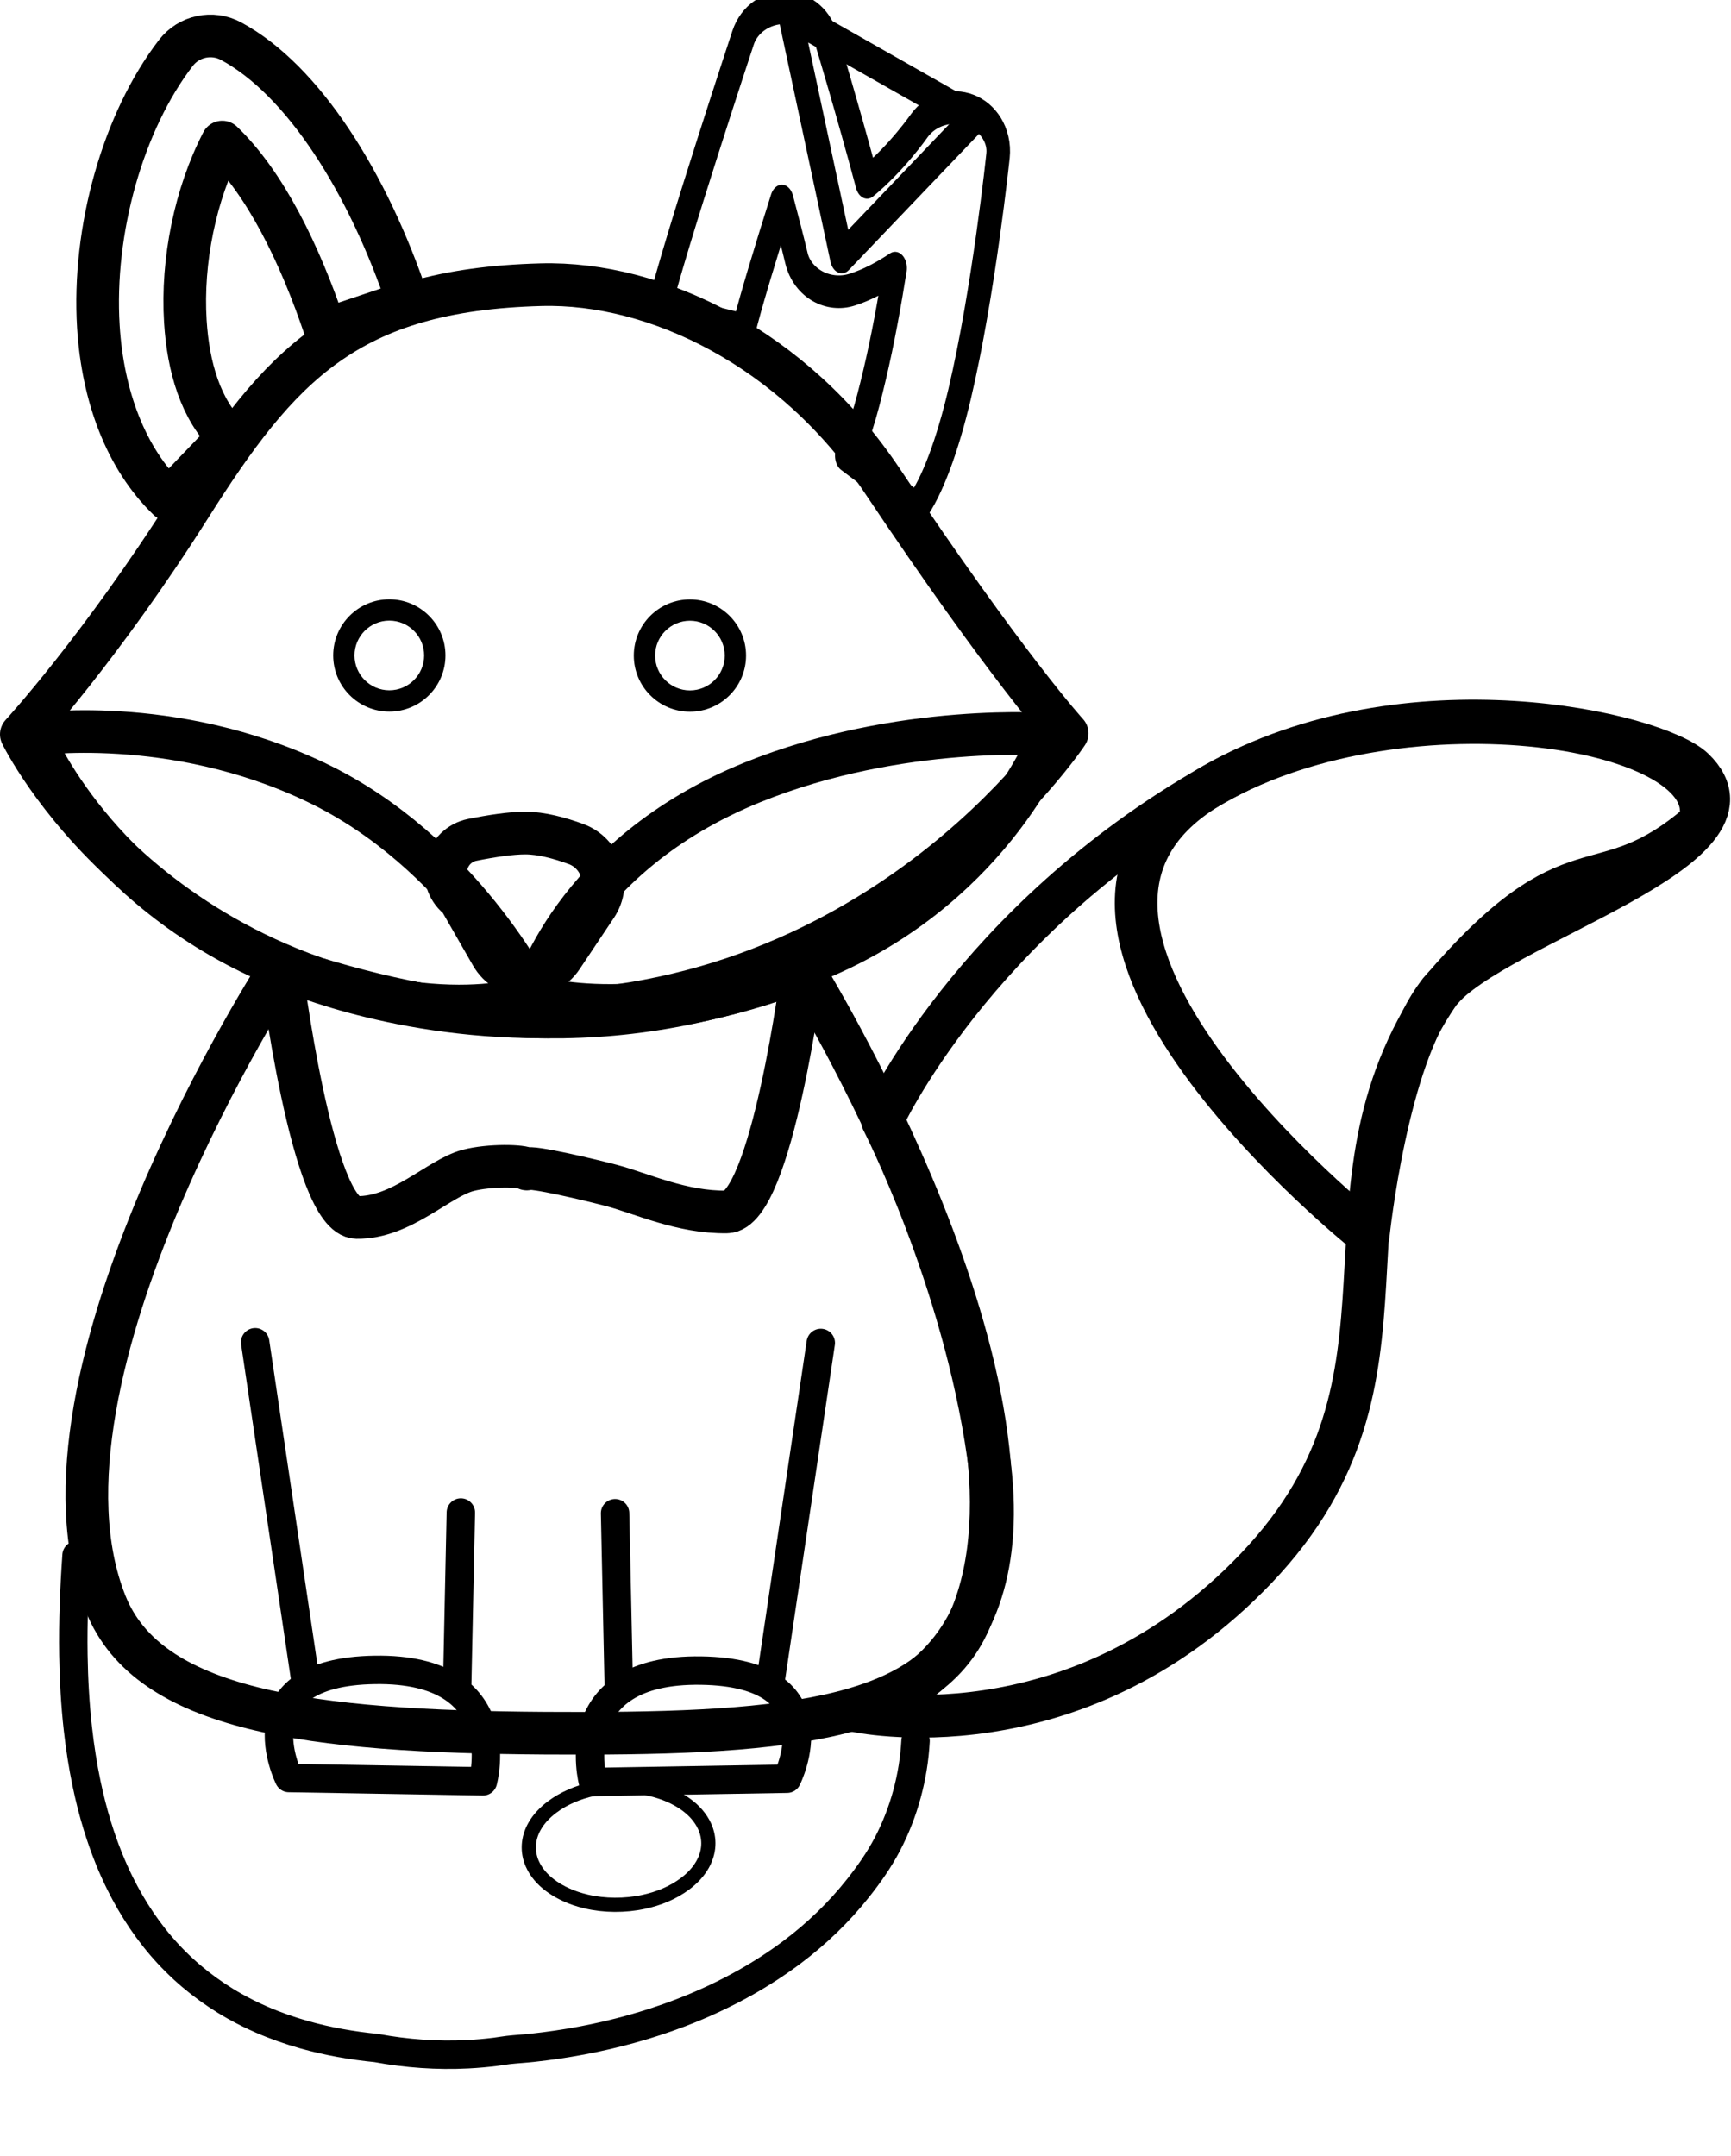 <?xml version="1.0" encoding="UTF-8" standalone="no"?>
<!DOCTYPE svg PUBLIC "-//W3C//DTD SVG 1.1//EN" "http://www.w3.org/Graphics/SVG/1.1/DTD/svg11.dtd">
<svg width="100%" height="100%" viewBox="0 0 1015 1264" version="1.1" xmlns="http://www.w3.org/2000/svg" xmlns:xlink="http://www.w3.org/1999/xlink" xml:space="preserve" xmlns:serif="http://www.serif.com/" style="fill-rule:evenodd;clip-rule:evenodd;stroke-linecap:round;stroke-linejoin:round;stroke-miterlimit:1.5;">
    <g transform="matrix(1,0,0,1,-274.045,-682.126)">
        <g transform="matrix(1,0,0,1,-402.328,-358.097)">
            <g>
                <g transform="matrix(1.08,0,0,1.08,-477.903,-98.434)">
                    <g>
                        <g transform="matrix(1,0,0,1,302.7,93.082)">
                            <path d="M1263.16,1906.2C1262.1,1925.64 1256.92,1944.91 1247.89,1962.18C1243.4,1970.76 1237.9,1978.58 1231.89,1986.15C1221.54,1999.22 1209.48,2010.79 1196.15,2020.81C1188.16,2026.81 1179.76,2032.25 1171.06,2037.17C1159.62,2043.62 1147.68,2049.16 1135.42,2053.84C1118.09,2060.46 1100.12,2065.38 1081.9,2068.81C1073.01,2070.48 1064.05,2071.78 1055.06,2072.76C1050.7,2073.24 1046.31,2073.46 1041.95,2073.95C1039.61,2074.22 1037.28,2074.65 1034.94,2074.95C1029.98,2075.56 1025.01,2076 1020.02,2076.25C1003.42,2077.09 986.738,2075.9 970.398,2072.88C957.213,2071.58 944.101,2069.28 931.341,2065.69C923.409,2063.46 915.614,2060.73 908.059,2057.44C903.114,2055.28 898.272,2052.89 893.568,2050.25C880.132,2042.71 867.876,2033.13 857.395,2021.83C846.808,2010.42 838.111,1997.36 831.209,1983.42C829.029,1979.02 827.026,1974.53 825.187,1969.98C822.842,1964.17 820.766,1958.26 818.928,1952.27C816.627,1944.77 814.701,1937.16 813.094,1929.48C811.036,1919.66 809.5,1909.72 808.381,1899.75C806.879,1886.36 806.128,1872.89 805.924,1859.43C805.651,1841.42 806.37,1823.4 807.642,1805.44" style="fill:none;stroke:black;stroke-width:15.43px;"/>
                        </g>
                        <g transform="matrix(1,0,0,1,647.218,-90.046)">
                            <path d="M759.164,2113.71C764.281,2113.71 769.407,2114.24 774.403,2115.35C776.361,2115.78 778.298,2116.31 780.204,2116.94C789.834,2120.11 799.8,2126.15 804.142,2135.73C805.617,2138.98 806.323,2142.56 806.116,2146.13C805.908,2149.72 804.794,2153.21 803.04,2156.33C800.701,2160.51 797.284,2164.01 793.477,2166.86C786.901,2171.79 779.058,2174.95 771.057,2176.67C765.889,2177.78 760.592,2178.3 755.307,2178.27C750.093,2178.23 744.872,2177.66 739.794,2176.47C737.848,2176.01 735.923,2175.46 734.032,2174.82C724.523,2171.56 714.694,2165.48 710.514,2155.93C709.124,2152.75 708.472,2149.27 708.685,2145.8C708.903,2142.25 710.016,2138.8 711.756,2135.7C714.08,2131.57 717.465,2128.1 721.234,2125.26C727.757,2120.34 735.535,2117.16 743.476,2115.41C748.621,2114.27 753.896,2113.71 759.164,2113.71Z" style="fill:none;stroke:black;stroke-width:7.71px;"/>
                        </g>
                    </g>
                </g>
            </g>
        </g>
        <g id="Ebene1" transform="matrix(1,0,0,1,-184.724,9.15)">
            <g>
                <path id="tail" d="M976.144,1329.75C976.144,1329.75 1029.37,1212.96 1170.56,1132.79C1284.18,1068.27 1471.8,1098.8 1455.31,1155.43C1395.49,1206.94 1383.33,1160.17 1302.85,1254.48C1222.14,1372.27 1302.7,1479.7 1195.51,1592.17C1088.32,1704.64 959.981,1675.76 959.981,1675.76C959.981,1675.76 1057.38,1660.15 1038.3,1526.07C1023.51,1422.1 976.144,1329.75 976.144,1329.75Z" style="fill:none;stroke:black;stroke-width:25px;"/>
                <path id="tail_acc" d="M1261.07,1397.02C1261.07,1397.02 1029.37,1212.96 1170.56,1132.79C1284.18,1068.27 1430.17,1103.11 1451.8,1123.83C1500.59,1170.58 1335.23,1214.21 1302.85,1254.48C1271.83,1293.07 1261.07,1397.02 1261.07,1397.02Z" style="fill:none;stroke:black;stroke-width:25px;"/>
                <path id="body" d="M623.566,1239.95C623.566,1239.95 467.623,1480.11 520.741,1613.08C545.852,1675.94 640.359,1688.08 778.268,1689C913.041,1689.91 1001.65,1683.08 1027.51,1622.63C1084.1,1490.39 929.415,1241.23 929.415,1241.23C929.415,1241.23 867.607,1269.16 776.54,1269.13C685.89,1269.09 623.566,1239.95 623.566,1239.95Z" style="fill:none;stroke:black;stroke-width:25px;"/>
                <path id="fur" d="M623.566,1239.95C623.566,1239.95 641.548,1386.26 667.905,1386.67C694.262,1387.07 715.82,1363.69 733.189,1359.09C745.733,1355.78 765.628,1356.26 767.655,1358.28C769.683,1356.26 805.116,1364.69 817.66,1368.01C835.029,1372.61 858.615,1383.83 884.971,1383.42C911.328,1383.02 929.415,1241.23 929.415,1241.23C816.073,1284.39 720.689,1272.49 623.566,1239.95Z" style="fill:none;stroke:black;stroke-width:25px;"/>
                <g id="rfoot">
                    <path d="M638.294,1660.99C646.88,1655.72 659.714,1652.18 678.575,1651.89C701.842,1651.54 716.993,1656.71 726.764,1664.27C751.253,1683.21 741.959,1717.21 741.959,1717.21L628.173,1715.28C628.173,1715.28 609.749,1678.54 638.294,1660.99Z" style="fill:none;"/>
                    <path id="rfoot1" serif:id="rfoot" d="M608.386,1459.82L638.294,1660.99M726.764,1664.27L728.991,1559.64L726.764,1664.27ZM628.173,1715.28L741.959,1717.21C741.959,1717.21 760.15,1650.67 678.575,1651.89C597,1653.12 628.173,1715.28 628.173,1715.28" style="fill:none;stroke:black;stroke-width:16.67px;"/>
                </g>
                <g id="lfoot">
                    <path d="M910.131,1661.4C938.677,1678.94 920.253,1715.68 920.253,1715.68L806.467,1717.61C806.467,1717.61 797.173,1683.62 821.662,1664.67C831.433,1657.11 846.584,1651.95 869.851,1652.3C888.712,1652.58 901.546,1656.12 910.131,1661.4Z" style="fill:none;"/>
                    <g id="lfoot1" serif:id="lfoot" transform="matrix(-1,0,0,1,1548.43,0.405)">
                        <path d="M608.386,1459.82L638.294,1660.99M726.764,1664.27L728.991,1559.64L726.764,1664.27ZM628.173,1715.28L741.959,1717.21C741.959,1717.21 760.15,1650.67 678.575,1651.89C597,1653.12 628.173,1715.28 628.173,1715.28" style="fill:none;stroke:black;stroke-width:16.67px;"/>
                    </g>
                </g>
                <g id="head">
                    <g id="rear" transform="matrix(1,0,0,1,-1.532,-5.507)">
                        <path d="M594.475,934.512L559.077,971.354C534.077,947.334 520.51,910.584 517.991,870.032C514.475,813.42 532.403,749.804 563.43,709.515C571.066,699.6 584.76,696.676 595.779,702.609C637.991,725.335 675.979,785.331 699.494,855.453L651.053,871.697C635.975,826.733 615.544,785.599 590.62,761.768C574.855,792.2 566.779,831.354 568.985,866.865C570.65,893.677 577.946,918.631 594.475,934.512Z" style="fill:none;stroke:black;stroke-width:25px;"/>
                    </g>
                    <g id="lear" transform="matrix(0.735,0,0,1.017,245.294,-35.196)">
                        <g transform="matrix(1,0,0,1,177.421,-40.685)">
                            <path d="M743.188,745.406L889.876,805.571L784.554,885.173L743.188,745.406Z" style="fill:none;stroke:black;stroke-width:18.79px;"/>
                        </g>
                        <g id="lear1" serif:id="lear" transform="matrix(-1.269,0,0,1.269,1725.73,-235.174)">
                            <path d="M554.878,964.836L598.674,941.031C591.673,934.304 586.396,920.163 581.111,904.001C576.097,888.668 571.805,871.606 568.334,855.835C577.086,860.052 586.247,863.552 595.408,865.646C602.659,867.303 610.538,866.708 617.158,864.002C623.778,861.297 628.544,856.724 630.316,851.379C633.037,843.172 636.213,834.258 639.509,825.356C649.55,848.324 659.427,871.73 663.489,883.843L716.747,874.515C706.904,845.16 663.864,751.128 663.864,751.128C660.109,742.934 649.442,737.442 637.499,737.554C625.556,737.665 615.089,743.355 611.628,751.616C611.628,751.616 597.89,784.423 585.921,816.895C567.104,805.717 552.991,791.018 552.991,791.018C545.686,783.792 532.582,781.005 521.025,784.22C509.468,787.434 502.331,795.851 503.614,804.752C503.614,804.752 512.551,866.538 527.779,913.109C535.247,935.946 544.986,955.332 554.878,964.836Z" style="fill:none;stroke:black;stroke-width:14.81px;"/>
                        </g>
                    </g>
                    <path id="head1" serif:id="head" d="M776.02,839.865C843.654,838.074 924.356,877.424 975.853,954.467C1049.7,1064.94 1084.53,1102.88 1084.53,1102.88C1084.53,1102.88 971.717,1273.4 752.347,1266.1C546.845,1259.26 471.269,1103.46 471.269,1103.46C471.269,1103.46 517.9,1052.78 570.208,970.059C622.516,887.339 662.592,842.869 776.02,839.865Z" style="fill:none;stroke:black;stroke-width:25px;"/>
                    <g id="eyes">
                        <g transform="matrix(1.305,0,0,1.305,345.746,-287.165)">
                            <path d="M261.541,1004.95C275.461,1004.95 286.762,1016.25 286.762,1030.17C286.762,1044.09 275.461,1055.39 261.541,1055.39C247.621,1055.39 236.32,1044.09 236.32,1030.17C236.32,1016.25 247.621,1004.95 261.541,1004.95ZM261.541,1014.52C252.906,1014.52 245.895,1021.54 245.895,1030.17C245.895,1038.81 252.906,1045.82 261.541,1045.82C270.176,1045.82 277.187,1038.81 277.187,1030.17C277.187,1021.54 270.176,1014.52 261.541,1014.52Z"/>
                        </g>
                        <g transform="matrix(1.305,0,0,1.305,522.01,-287.098)">
                            <path d="M261.541,1004.95C275.461,1004.95 286.762,1016.25 286.762,1030.17C286.762,1044.09 275.461,1055.39 261.541,1055.39C247.621,1055.39 236.32,1044.09 236.32,1030.17C236.32,1016.25 247.621,1004.95 261.541,1004.95ZM261.541,1014.52C252.906,1014.52 245.895,1021.54 245.895,1030.17C245.895,1038.81 252.906,1045.82 261.541,1045.82C270.176,1045.82 277.187,1038.81 277.187,1030.17C277.187,1021.54 270.176,1014.52 261.541,1014.52Z"/>
                        </g>
                    </g>
                    <path id="lcheeck" d="M477.153,1103.61C477.153,1103.61 559.565,1091.17 644.313,1131.72C729.06,1172.27 771.297,1256.98 771.297,1256.98C771.297,1256.98 709.064,1280.12 609.719,1233.49C510.374,1186.86 477.153,1103.61 477.153,1103.61" style="fill:none;stroke:black;stroke-width:25px;"/>
                    <g id="rcheek" transform="matrix(-1,0,0,1,1552.33,-0.08)">
                        <path d="M477.153,1103.61C477.153,1103.61 565.332,1096.48 652.423,1131.72C758.661,1174.7 781.028,1257.06 781.028,1257.06C781.028,1257.06 714.741,1279.31 609.719,1233.49C509.131,1189.6 477.153,1103.61 477.153,1103.61" style="fill:none;stroke:black;stroke-width:25px;"/>
                    </g>
                    <g id="nose" transform="matrix(1.056,0,0,-1.056,222.145,2572.85)">
                        <path d="M497,1268.99C500.959,1262.09 508.202,1257.73 516.151,1257.46C524.1,1257.18 531.625,1261.04 536.045,1267.65C542.393,1277.15 549.254,1287.41 555.137,1296.21C559.062,1302.08 560.071,1309.42 557.875,1316.13C555.679,1322.85 550.521,1328.17 543.886,1330.59C534.773,1333.93 524.617,1336.67 515.743,1336.67C507.748,1336.67 496.971,1335.03 486.334,1332.9C479.193,1331.48 473.57,1325.97 472.011,1318.86C470.452,1311.75 473.251,1304.38 479.143,1300.11C479.143,1300.11 479.143,1300.11 479.143,1300.11C479.143,1300.11 488.024,1284.63 497,1268.99Z" style="fill:none;stroke:black;stroke-width:23.68px;"/>
                    </g>
                </g>
            </g>
        </g>
    </g>
</svg>
